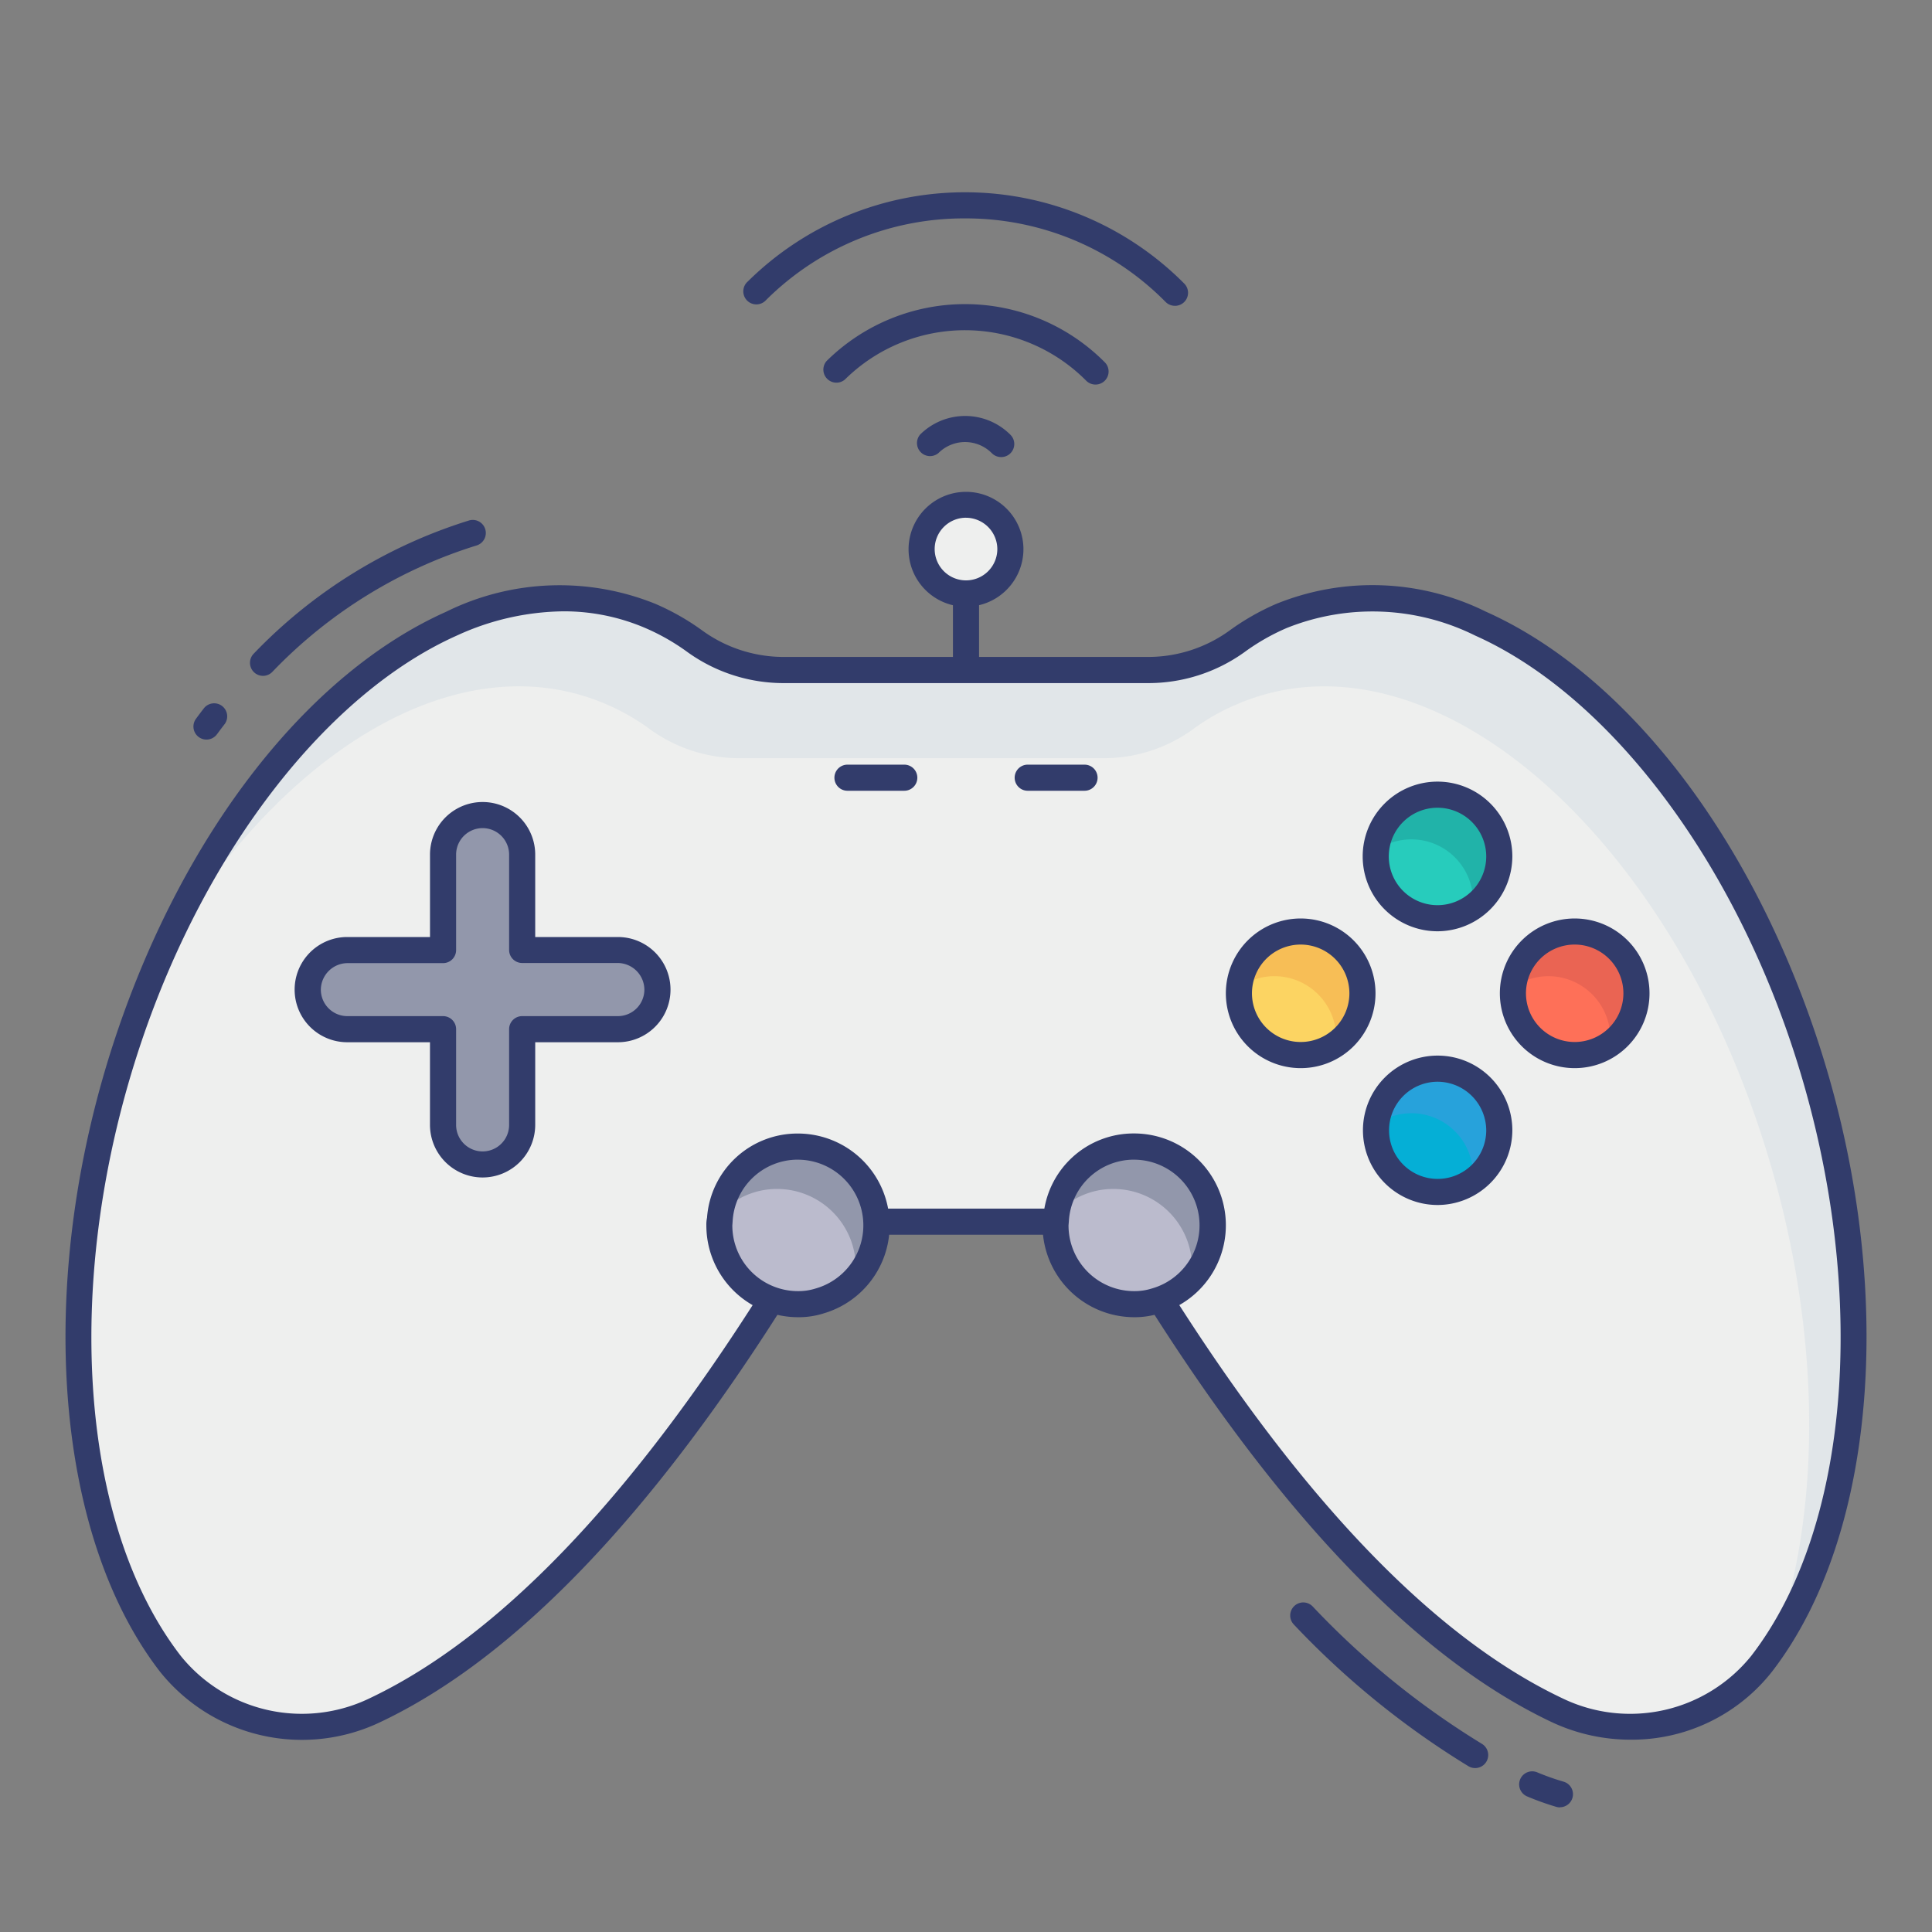 <svg height="230" viewBox="0 0 74 74" width="230" xmlns="http://www.w3.org/2000/svg"><rect x="0" y="0" width="74" height="74" fill="#808080" stroke="none"/><g id="color_line" data-name="color line"><path d="m67.471 63.73a6.445 6.445 0 0 1 -7.847 1.77c-5.262-2.5-10.433-8.1-15.514-16.253a2.41 2.41 0 1 0 -3.07-2.454h-8.08a2.406 2.406 0 1 0 -3.07 2.454c-5.081 8.153-10.252 13.753-15.514 16.253a6.445 6.445 0 0 1 -7.847-1.77c-3.919-5.07-4.757-14.584-1.586-23.987 4.02-11.918 12.948-19.159 19.967-16.15a8.762 8.762 0 0 1 1.717.98 5.842 5.842 0 0 0 3.444 1.091h13.857a5.842 5.842 0 0 0 3.444-1.091 8.762 8.762 0 0 1 1.717-.98c7.019-3.01 15.948 4.232 19.967 16.15 3.172 9.403 2.334 18.917-1.585 23.987z" fill="#eeefee"/><path d="m67.91 63.12c1.95-5.31 1.91-12.69-.56-20-4.02-11.92-12.95-19.16-19.96-16.15a8.132 8.132 0 0 0 -1.72.98 5.823 5.823 0 0 1 -3.45 1.09h-13.85a5.823 5.823 0 0 1 -3.45-1.09 8.314 8.314 0 0 0 -1.71-.98c-5.64-2.42-12.51 1.78-17.08 9.7 4.41-10.05 12.39-15.82 18.78-13.08a9.428 9.428 0 0 1 1.72.98 5.815 5.815 0 0 0 3.44 1.09h13.86a5.815 5.815 0 0 0 3.44-1.09 9.428 9.428 0 0 1 1.72-.98c7.02-3.01 15.95 4.24 19.97 16.15 3.05 9.04 2.39 18.18-1.15 23.38z" fill="#e1e6e9"/><path d="m25.181 37.9a1.519 1.519 0 0 1 -1.515 1.515h-3.666v3.666a1.515 1.515 0 1 1 -3.03 0v-3.661h-3.67a1.515 1.515 0 1 1 0-3.03h3.67v-3.656a1.515 1.515 0 0 1 3.03 0v3.656h3.666a1.526 1.526 0 0 1 1.515 1.51z" fill="#9297ab"/><path d="m18.484 45.1a2.017 2.017 0 0 1 -2.015-2.015v-3.165h-3.169a2.015 2.015 0 0 1 0-4.03h3.17v-3.156a2.015 2.015 0 1 1 4.03 0v3.156h3.167a2.015 2.015 0 0 1 0 4.03h-3.167v3.167a2.017 2.017 0 0 1 -2.016 2.013zm-5.184-8.21a1.028 1.028 0 0 0 -1.011 1.01 1.016 1.016 0 0 0 1.011 1.02h3.67a.5.5 0 0 1 .5.5v3.667a1.015 1.015 0 0 0 2.03 0v-3.667a.5.5 0 0 1 .5-.5h3.667a1.016 1.016 0 0 0 1.014-1.02 1.028 1.028 0 0 0 -1.015-1.015h-3.666a.5.5 0 0 1 -.5-.5v-3.651a1.015 1.015 0 1 0 -2.03 0v3.656a.5.5 0 0 1 -.5.5z" fill="#323c6b"/><path d="m62.68 38.051a2.366 2.366 0 1 1 -2.372-2.372 2.373 2.373 0 0 1 2.372 2.372z" fill="#fe7058"/><path d="m57.427 32.8a2.366 2.366 0 1 1 -2.361-2.361 2.366 2.366 0 0 1 2.361 2.361z" fill="#27ccbc"/><path d="m52.185 38.051a2.366 2.366 0 1 1 -2.372-2.372 2.373 2.373 0 0 1 2.372 2.372z" fill="#fcd462"/><ellipse cx="55.063" cy="43.293" fill="#05afd6" rx="2.366" ry="2.361"/><path d="m62.68 38.05a2.341 2.341 0 0 1 -1.01 1.93 1.619 1.619 0 0 0 .01-.22 2.375 2.375 0 0 0 -2.37-2.37 2.333 2.333 0 0 0 -1.35.43 2.365 2.365 0 0 1 4.72.23z" fill="#ea6453"/><path d="m57.43 32.8a2.36 2.36 0 0 1 -1.02 1.95 1.925 1.925 0 0 0 .01-.24 2.361 2.361 0 0 0 -3.72-1.93 2.371 2.371 0 0 1 4.73.22z" fill="#21b3a9"/><path d="m52.18 38.05a2.341 2.341 0 0 1 -1.01 1.93 1.619 1.619 0 0 0 .01-.22 2.369 2.369 0 0 0 -2.37-2.37 2.333 2.333 0 0 0 -1.35.43 2.365 2.365 0 0 1 4.72.23z" fill="#f7be56"/><path d="m57.43 43.29a2.329 2.329 0 0 1 -1.02 1.94 1.693 1.693 0 0 0 .01-.23 2.361 2.361 0 0 0 -3.72-1.93 2.371 2.371 0 0 1 4.73.22z" fill="#27a2db"/><g fill="#323c6b"><path d="m34.636 30.288h-2.176a.5.5 0 0 1 0-1h2.176a.5.5 0 0 1 0 1z"/><path d="m41.54 30.288h-2.176a.5.5 0 0 1 0-1h2.176a.5.5 0 0 1 0 1z"/><path d="m38.345 17.507a.5.5 0 0 1 -.355-.148 1.444 1.444 0 0 0 -2.041-.01.5.5 0 0 1 -.7-.711 2.447 2.447 0 0 1 3.455.017.5.5 0 0 1 -.355.852z"/><path d="m45 11.713a.5.5 0 0 1 -.355-.148 10.744 10.744 0 0 0 -7.635-3.2h-.055a10.743 10.743 0 0 0 -7.611 3.126.5.5 0 1 1 -.7-.711 11.834 11.834 0 0 1 16.716.082.5.5 0 0 1 -.355.852z"/><path d="m41.958 14.729a.5.5 0 0 1 -.355-.148 6.542 6.542 0 0 0 -9.24-.045.5.5 0 0 1 -.7-.711 7.543 7.543 0 0 1 10.654.052.5.5 0 0 1 -.355.852z"/><path d="m37 26.017a.5.5 0 0 1 -.5-.5v-2.778a.5.5 0 1 1 1 0v2.777a.5.5 0 0 1 -.5.501z"/></g><circle cx="37" cy="21.035" fill="#eeefee" r="1.704"/><path d="m37 23.239a2.2 2.2 0 1 1 2.2-2.2 2.207 2.207 0 0 1 -2.2 2.2zm0-3.409a1.2 1.2 0 1 0 1.2 1.2 1.206 1.206 0 0 0 -1.2-1.199z" fill="#323c6b"/><path d="m59.75 69.227a.5.5 0 0 1 -.143-.021 10.543 10.543 0 0 1 -1.116-.4.5.5 0 1 1 .392-.92 9.482 9.482 0 0 0 1.009.357.5.5 0 0 1 -.143.979z" fill="#323c6b"/><path d="m56.5 67.721a.5.5 0 0 1 -.254-.07 32.447 32.447 0 0 1 -6.688-5.427.5.5 0 1 1 .72-.694 31.452 31.452 0 0 0 6.479 5.261.5.5 0 0 1 -.255.93z" fill="#323c6b"/><path d="m7.909 28.328a.5.5 0 0 1 -.4-.8q.141-.193.286-.38a.5.5 0 1 1 .789.613c-.091.117-.18.237-.27.358a.5.5 0 0 1 -.405.209z" fill="#323c6b"/><path d="m10.075 25.887a.5.5 0 0 1 -.353-.854 19.376 19.376 0 0 1 8.251-5.1.5.5 0 0 1 .27.963 18.379 18.379 0 0 0 -7.814 4.841.5.5 0 0 1 -.354.15z" fill="#323c6b"/><path d="m62.453 66.634a7.1 7.1 0 0 1 -3.043-.685c-5.16-2.449-10.45-7.976-15.724-16.437a.5.5 0 0 1 .284-.745 1.911 1.911 0 0 0 -.536-3.747 1.9 1.9 0 0 0 -1.895 1.8.5.5 0 0 1 -.5.472h-8.079a.5.5 0 0 1 -.5-.472 1.906 1.906 0 1 0 -2.435 1.945.5.5 0 0 1 .288.746c-5.273 8.462-10.563 13.989-15.722 16.438a6.964 6.964 0 0 1 -8.458-1.913c-4.127-5.336-4.796-15.166-1.664-24.453 2.614-7.751 7.331-13.79 12.621-16.152a9.8 9.8 0 0 1 8.018-.3 9.323 9.323 0 0 1 1.816 1.037 5.309 5.309 0 0 0 3.147.994h13.858a5.313 5.313 0 0 0 3.15-1 9.305 9.305 0 0 1 1.812-1.035 9.8 9.8 0 0 1 8.02.3c5.288 2.363 10.006 8.4 12.621 16.153 3.132 9.286 2.463 19.113-1.664 24.453a6.828 6.828 0 0 1 -5.415 2.601zm-40.877-43.219a10 10 0 0 0 -4.079.929c-4.962 2.217-9.591 8.179-12.08 15.556-3.03 8.986-2.424 18.438 1.507 23.525a5.959 5.959 0 0 0 7.238 1.621c4.883-2.315 9.924-7.55 14.99-15.565a2.91 2.91 0 1 1 4.242-3.188h7.212a2.906 2.906 0 1 1 4.239 3.185c5.066 8.017 10.109 13.253 14.993 15.568a5.956 5.956 0 0 0 7.238-1.622c3.931-5.086 4.537-14.539 1.508-23.521-2.489-7.38-7.119-13.342-12.081-15.559a8.836 8.836 0 0 0 -7.216-.291 8.288 8.288 0 0 0 -1.618.923 6.307 6.307 0 0 1 -3.74 1.188h-13.858a6.3 6.3 0 0 1 -3.738-1.187 8.306 8.306 0 0 0 -1.622-.925 7.9 7.9 0 0 0 -3.135-.637z" fill="#323c6b"/><path d="m46.45 46.934a3.015 3.015 0 0 1 -2.172 2.891 2.692 2.692 0 0 1 -.846.126 3.015 3.015 0 0 1 -3-3.018.776.776 0 0 1 .013-.177 3.007 3.007 0 0 1 6.01.177z" fill="#bbbbcd"/><path d="m33.573 46.934a3.015 3.015 0 0 1 -2.173 2.892 2.692 2.692 0 0 1 -.846.126 3.015 3.015 0 0 1 -3-3.018.776.776 0 0 1 .013-.177 3.007 3.007 0 0 1 6.01.177z" fill="#bbbbcd"/><path d="m45.63 48.98a2.963 2.963 0 0 0 .03-.42 3.017 3.017 0 0 0 -3.02-3.02 2.966 2.966 0 0 0 -2.17.94 3.007 3.007 0 0 1 5.98.45 2.956 2.956 0 0 1 -.82 2.05z" fill="#9297ab"/><path d="m32.75 48.98a2.963 2.963 0 0 0 .03-.42 3.017 3.017 0 0 0 -3.02-3.02 2.966 2.966 0 0 0 -2.17.94 3.007 3.007 0 0 1 5.98.45 2.956 2.956 0 0 1 -.82 2.05z" fill="#9297ab"/><path d="m43.432 50.452a3.515 3.515 0 0 1 -3.5-3.518 1.182 1.182 0 0 1 .028-.3 3.468 3.468 0 0 1 3.477-3.22 3.515 3.515 0 0 1 .987 6.889 3.142 3.142 0 0 1 -.992.149zm0-6.035a2.5 2.5 0 0 0 -2.493 2.369l-.012.149a2.514 2.514 0 0 0 2.5 2.518 2.187 2.187 0 0 0 .688-.1 2.515 2.515 0 0 0 -.688-4.935z" fill="#323c6b"/><path d="m30.555 50.452a3.515 3.515 0 0 1 -3.5-3.518 1.229 1.229 0 0 1 .026-.293 3.471 3.471 0 0 1 3.479-3.224 3.515 3.515 0 0 1 .986 6.889 3.141 3.141 0 0 1 -.991.146zm0-6.035a2.5 2.5 0 0 0 -2.494 2.369l-.011.149a2.514 2.514 0 0 0 2.5 2.518 2.186 2.186 0 0 0 .688-.1 2.515 2.515 0 0 0 -.687-4.935z" fill="#323c6b"/><path d="m60.308 40.912a2.866 2.866 0 1 1 2.872-2.861 2.864 2.864 0 0 1 -2.872 2.861zm0-4.733a1.866 1.866 0 1 0 1.872 1.872 1.868 1.868 0 0 0 -1.872-1.872z" fill="#323c6b"/><path d="m55.066 35.67a2.866 2.866 0 1 1 2.86-2.872 2.876 2.876 0 0 1 -2.86 2.872zm0-4.732a1.866 1.866 0 1 0 1.86 1.86 1.868 1.868 0 0 0 -1.86-1.86z" fill="#323c6b"/><path d="m49.813 40.912a2.866 2.866 0 1 1 2.872-2.861 2.864 2.864 0 0 1 -2.872 2.861zm0-4.733a1.866 1.866 0 1 0 1.872 1.872 1.869 1.869 0 0 0 -1.872-1.872z" fill="#323c6b"/><path d="m55.066 46.154a2.861 2.861 0 1 1 2.86-2.86 2.87 2.87 0 0 1 -2.86 2.86zm0-4.721a1.861 1.861 0 1 0 1.86 1.861 1.869 1.869 0 0 0 -1.86-1.861z" fill="#323c6b"/></g></svg>